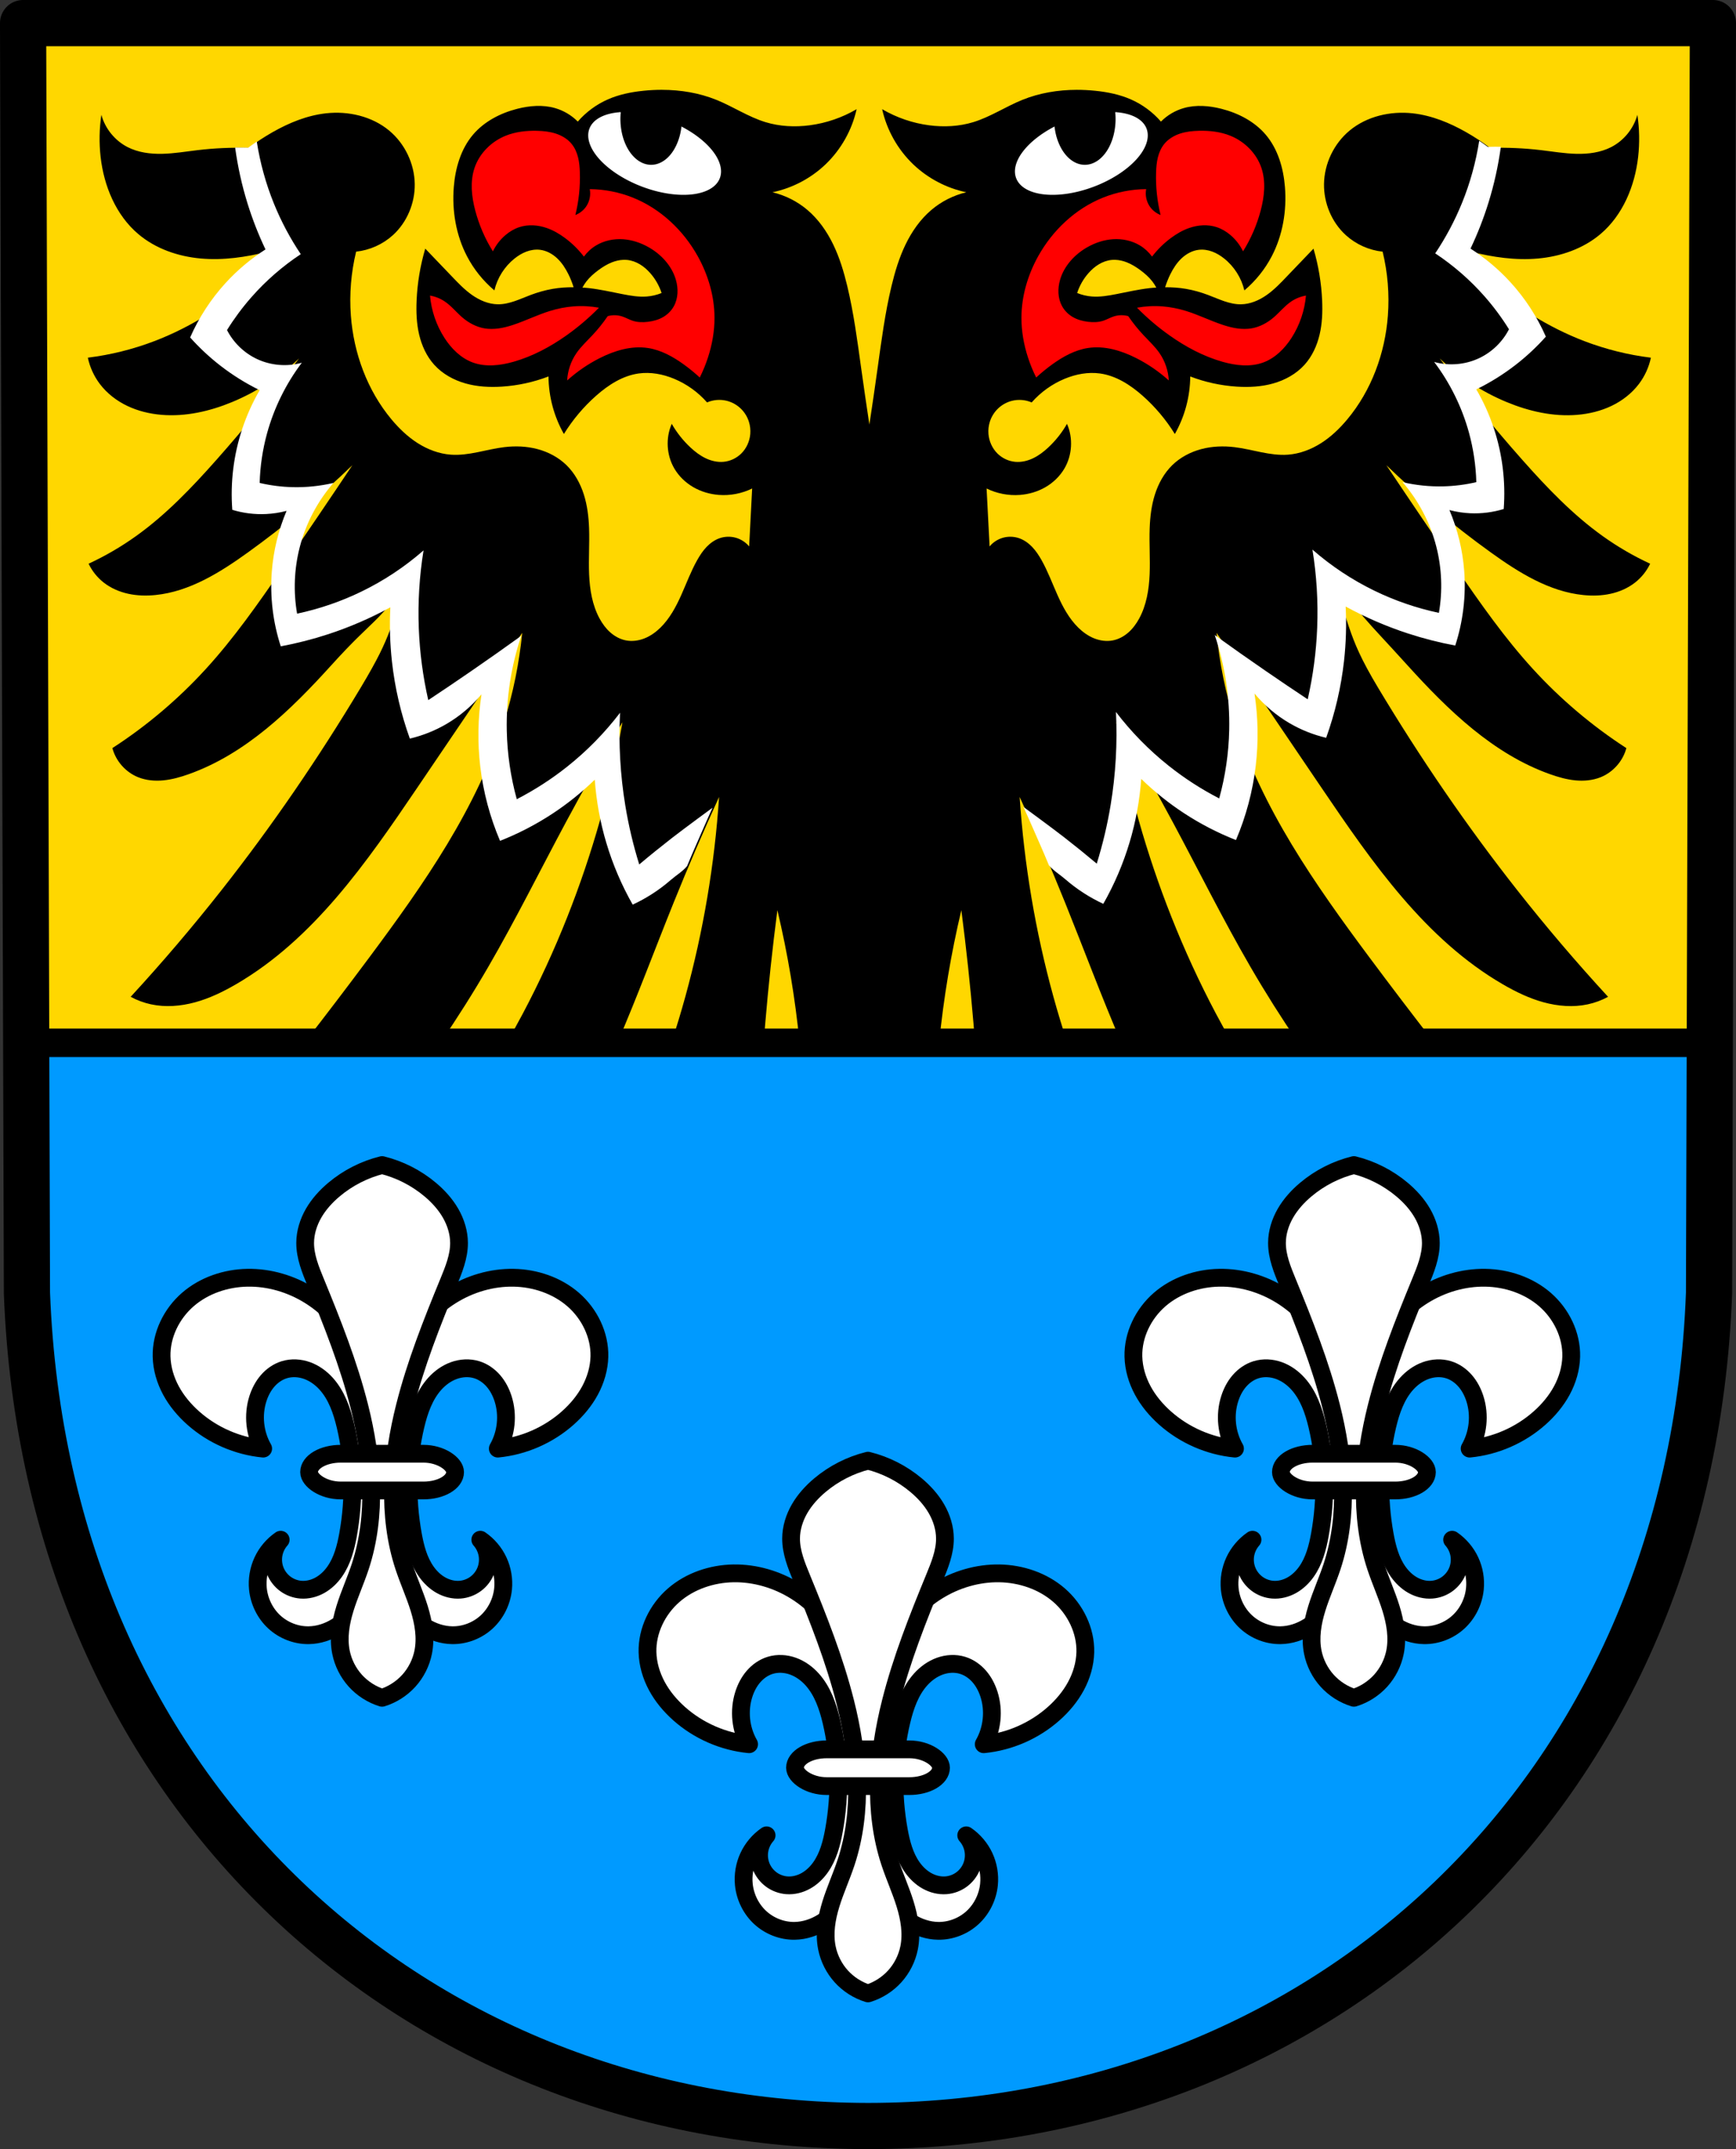 <?xml version="1.0" encoding="UTF-8" standalone="no"?>
<!-- Created with Inkscape (http://www.inkscape.org/) -->

<svg
   xmlns:dc="http://purl.org/dc/elements/1.1/"
   xmlns:cc="http://creativecommons.org/ns#"
   xmlns:rdf="http://www.w3.org/1999/02/22-rdf-syntax-ns#"
   xmlns:svg="http://www.w3.org/2000/svg"
   xmlns="http://www.w3.org/2000/svg"
   xmlns:sodipodi="http://sodipodi.sourceforge.net/DTD/sodipodi-0.dtd"
   xmlns:inkscape="http://www.inkscape.org/namespaces/inkscape"
   width="129.301mm"
   height="159.981mm"
   viewBox="0 0 129.301 159.981"
   version="1.1"
   id="svg865"
   inkscape:version="0.92.5 (2060ec1f9f, 2020-04-08)"
   sodipodi:docname="DEU Lorscheid COA.svg">
  <rect x="0" y="0" width="129.301" height="159.981" fill="#333333" stroke="none"/>
  <defs
     id="defs859">
    <inkscape:path-effect
       effect="spiro"
       id="path-effect2052"
       is_visible="true" />
    <inkscape:path-effect
       effect="spiro"
       id="path-effect2048"
       is_visible="true" />
    <inkscape:path-effect
       effect="spiro"
       id="path-effect1949"
       is_visible="true" />
    <inkscape:path-effect
       effect="spiro"
       id="path-effect3380"
       is_visible="true" />
    <inkscape:path-effect
       effect="spiro"
       id="path-effect3376"
       is_visible="true" />
    <inkscape:path-effect
       effect="spiro"
       id="path-effect3287"
       is_visible="true" />
    <inkscape:path-effect
       effect="spiro"
       id="path-effect3283"
       is_visible="true" />
    <inkscape:path-effect
       effect="spiro"
       id="path-effect3207"
       is_visible="true" />
    <inkscape:path-effect
       effect="spiro"
       id="path-effect3184"
       is_visible="true" />
    <inkscape:path-effect
       effect="spiro"
       id="path-effect3644"
       is_visible="true" />
    <inkscape:path-effect
       effect="spiro"
       id="path-effect3636"
       is_visible="true" />
    <inkscape:path-effect
       effect="spiro"
       id="path-effect3544"
       is_visible="true" />
    <inkscape:path-effect
       effect="spiro"
       id="path-effect3466"
       is_visible="true" />
    <inkscape:path-effect
       effect="spiro"
       id="path-effect3544-2"
       is_visible="true" />
    <inkscape:path-effect
       effect="spiro"
       id="path-effect3644-8"
       is_visible="true" />
    <inkscape:path-effect
       effect="spiro"
       id="path-effect3644-3"
       is_visible="true" />
    <inkscape:path-effect
       effect="spiro"
       id="path-effect3636-0"
       is_visible="true" />
    <inkscape:path-effect
       effect="spiro"
       id="path-effect1727-0-1"
       is_visible="true" />
    <inkscape:path-effect
       effect="spiro"
       id="path-effect1731-8-3"
       is_visible="true" />
    <inkscape:path-effect
       effect="spiro"
       id="path-effect1727-3"
       is_visible="true" />
    <inkscape:path-effect
       effect="spiro"
       id="path-effect1731-7"
       is_visible="true" />
    <inkscape:path-effect
       effect="spiro"
       id="path-effect841-8"
       is_visible="true" />
    <inkscape:path-effect
       effect="spiro"
       id="path-effect3184-9"
       is_visible="true" />
    <inkscape:path-effect
       effect="spiro"
       id="path-effect3207-7"
       is_visible="true" />
    <inkscape:path-effect
       effect="spiro"
       id="path-effect3287-2"
       is_visible="true" />
    <inkscape:path-effect
       effect="spiro"
       id="path-effect3287-1"
       is_visible="true" />
    <inkscape:path-effect
       effect="spiro"
       id="path-effect3380-7"
       is_visible="true" />
    <inkscape:path-effect
       effect="spiro"
       id="path-effect1949-5"
       is_visible="true" />
    <inkscape:path-effect
       effect="spiro"
       id="path-effect2052-4"
       is_visible="true" />
  </defs>
  <sodipodi:namedview
     id="base"
     pagecolor="#ffffff"
     bordercolor="#666666"
     borderopacity="1.0"
     inkscape:pageopacity="0.0"
     inkscape:pageshadow="2"
     inkscape:zoom="1.311501"
     inkscape:cx="244.34771"
     inkscape:cy="302.32537"
     inkscape:document-units="mm"
     inkscape:current-layer="layer1"
     showgrid="false"
     inkscape:window-width="1920"
     inkscape:window-height="1046"
     inkscape:window-x="-11"
     inkscape:window-y="-11"
     inkscape:window-maximized="1"
     fit-margin-top="0"
     fit-margin-left="0"
     fit-margin-right="0"
     fit-margin-bottom="0"
     inkscape:snap-global="false"
     inkscape:snap-midpoints="true"
     inkscape:snap-smooth-nodes="true"
     inkscape:object-paths="true" />
  <g
     inkscape:label="Ebene 1"
     inkscape:groupmode="layer"
     id="layer1"
     transform="translate(0.71,169.538)">
    <path
       style="fill:#009aff;fill-opacity:1;fill-rule:evenodd;stroke:none;stroke-width:3.44;stroke-linecap:round;stroke-linejoin:round;stroke-miterlimit:4;stroke-dasharray:none;stroke-opacity:1"
       inkscape:connector-curvature="0"
       d="m 126.871,-167.818 -0.288,94.538 c -1.401,37.541 -29.078,61.981 -62.643,62.002 -33.535,-0.046 -61.222,-24.497 -62.643,-62.002 l -0.288,-94.538 H 63.939 Z"
       id="path10563-0-6-2-6-1-6"
       sodipodi:nodetypes="ccccccc" />
    <path
       style="opacity:1;fill:#ffd700;fill-opacity:1;fill-rule:evenodd;stroke:#000000;stroke-width:8;stroke-linecap:round;stroke-linejoin:round;stroke-miterlimit:4;stroke-dasharray:none;stroke-opacity:1;paint-order:normal"
       d="M 6.5 6.5 L 7.373 292.928 L 481.322 292.928 L 482.195 6.5 L 244.342 6.5 L 6.5 6.5 z "
       transform="matrix(0.265,0,0,0.265,-0.71,-169.538)"
       id="rect3151" />
    <path
       style="fill:#000000;stroke:none;stroke-width:1px;stroke-linecap:butt;stroke-linejoin:miter;stroke-opacity:1"
       d="m 186.086,25.23 c -1.74,-0.004 -3.481,0.088 -5.209,0.264 -3.437,0.35 -6.868,1.038 -10.031,2.428 -3.23,1.419 -6.139,3.566 -8.449,6.232 -1.774,-1.791 -4.016,-3.115 -6.441,-3.803 -3.427,-0.971 -7.11,-0.666 -10.562,0.211 -4.739,1.204 -9.3,3.556 -12.461,7.287 -3.425,4.043 -4.964,9.398 -5.387,14.68 -0.533,6.659 0.611,13.507 3.697,19.432 1.91,3.666 4.545,6.952 7.709,9.611 0.828,-3.516 2.872,-6.733 5.703,-8.977 1.003,-0.795 2.107,-1.474 3.307,-1.92 1.199,-0.446 2.498,-0.654 3.77,-0.51 1.825,0.206 3.52,1.134 4.859,2.391 1.34,1.257 2.348,2.83 3.166,4.475 0.586,1.178 1.065,2.405 1.465,3.658 -1.977,-0.011 -3.953,0.12 -5.9,0.459 -2.09,0.364 -4.139,0.947 -6.125,1.691 -3.036,1.138 -6.051,2.683 -9.293,2.639 -2.608,-0.034 -5.115,-1.122 -7.248,-2.623 -2.133,-1.501 -3.943,-3.408 -5.742,-5.297 -2.455,-2.578 -4.919,-5.148 -7.393,-7.709 -1.397,4.735 -2.216,9.642 -2.43,14.574 -0.139,3.201 -0.019,6.436 0.711,9.555 0.732,3.119 2.104,6.129 4.254,8.504 2.312,2.554 5.449,4.283 8.764,5.223 3.315,0.94 6.806,1.123 10.244,0.902 4.475,-0.287 8.906,-1.252 13.096,-2.852 0.025,2.85 0.416,5.698 1.162,8.449 0.729,2.689 1.796,5.285 3.168,7.709 2.477,-4.01 5.548,-7.652 9.082,-10.771 3.414,-3.013 7.424,-5.601 11.934,-6.23 3.353,-0.468 6.799,0.185 9.928,1.479 3.552,1.468 6.758,3.763 9.293,6.652 1.734,-0.749 3.717,-0.909 5.549,-0.449 1.442,0.362 2.789,1.103 3.869,2.125 1.08,1.022 1.893,2.322 2.342,3.74 0.352,1.112 0.483,2.293 0.387,3.455 -0.17,2.052 -1.069,4.047 -2.535,5.492 -1.327,1.308 -3.108,2.151 -4.963,2.322 -1.732,0.16 -3.486,-0.256 -5.055,-1.006 -1.569,-0.75 -2.966,-1.822 -4.24,-3.006 -2.082,-1.934 -3.868,-4.187 -5.279,-6.654 -1.758,3.987 -1.475,8.815 0.738,12.568 1.275,2.162 3.146,3.959 5.318,5.217 2.173,1.258 4.642,1.981 7.145,2.176 3.218,0.25 6.499,-0.378 9.398,-1.797 l -0.844,16.264 c -0.971,-1.164 -2.301,-2.024 -3.76,-2.436 -1.459,-0.412 -3.042,-0.372 -4.479,0.113 -1.424,0.481 -2.682,1.382 -3.723,2.467 -1.04,1.084 -1.874,2.35 -2.613,3.658 -1.785,3.159 -3.041,6.583 -4.523,9.895 -1.483,3.311 -3.238,6.573 -5.826,9.115 -1.282,1.259 -2.768,2.331 -4.434,3.004 -1.666,0.673 -3.52,0.931 -5.283,0.586 -1.623,-0.317 -3.125,-1.136 -4.367,-2.227 -1.242,-1.091 -2.234,-2.447 -3.025,-3.898 -2.059,-3.776 -2.769,-8.146 -2.947,-12.443 -0.178,-4.297 0.142,-8.604 -0.01,-12.902 -0.114,-3.217 -0.498,-6.444 -1.473,-9.512 -0.975,-3.067 -2.563,-5.979 -4.863,-8.23 -2.248,-2.201 -5.125,-3.716 -8.166,-4.523 -3.041,-0.808 -6.242,-0.924 -9.365,-0.545 -5.026,0.609 -9.947,2.483 -14.996,2.111 -3.317,-0.244 -6.52,-1.466 -9.326,-3.252 -2.806,-1.786 -5.231,-4.122 -7.361,-6.676 -6.791,-8.143 -10.616,-18.573 -11.404,-29.146 -0.448,-6.013 0.053,-12.097 1.479,-17.955 3.824,-0.406 7.505,-2.059 10.35,-4.646 3.967,-3.61 6.203,-8.998 6.125,-14.361 -0.084,-5.718 -2.783,-11.344 -7.182,-14.998 -4.846,-4.026 -11.48,-5.549 -17.742,-4.857 -5.304,0.586 -10.355,2.646 -14.996,5.281 -2.345,1.331 -4.605,2.814 -6.76,4.436 -4.794,-0.144 -9.6,0.068 -14.363,0.633 -3.307,0.393 -6.602,0.957 -9.932,1.031 -3.33,0.074 -6.742,-0.367 -9.711,-1.877 -3.583,-1.822 -6.336,-5.204 -7.393,-9.082 -0.583,3.911 -0.654,7.899 -0.211,11.828 0.924,8.185 4.303,16.353 10.59,21.674 4.862,4.115 11.172,6.285 17.516,6.859 6.343,0.574 12.741,-0.367 18.918,-1.92 2.025,-0.509 4.034,-1.083 6.021,-1.723 -3.057,3.367 -6.314,6.554 -9.746,9.539 -8.375,7.284 -17.858,13.381 -28.23,17.332 -6.004,2.287 -12.282,3.847 -18.658,4.635 0.566,2.672 1.729,5.216 3.379,7.393 2.008,2.649 4.72,4.732 7.721,6.162 3.001,1.43 6.287,2.219 9.6,2.496 6.766,0.565 13.582,-0.989 19.854,-3.59 6.948,-2.882 13.357,-7.057 18.799,-12.25 -7.341,9.824 -15.096,19.339 -23.234,28.514 -6.893,7.77 -14.121,15.346 -22.57,21.387 -4.19,2.996 -8.661,5.599 -13.336,7.762 0.978,2.053 2.436,3.875 4.225,5.279 2.013,1.581 4.421,2.622 6.922,3.168 2.5,0.546 5.092,0.609 7.639,0.352 9.603,-0.971 18.156,-6.331 25.992,-11.967 10.357,-7.449 20.177,-15.645 29.359,-24.502 -6.536,9.777 -13.14,19.509 -19.811,29.195 -6.673,9.689 -13.438,19.363 -21.377,28.045 -7.76,8.487 -16.61,15.976 -26.264,22.227 0.968,3.656 3.741,6.786 7.254,8.188 2.244,0.896 4.722,1.104 7.127,0.867 2.404,-0.237 4.748,-0.904 7.025,-1.711 16.03,-5.681 28.715,-18.02 40.131,-30.627 12.651,-13.971 12.438,-10.723 23.273,-26.145 -8.181,17.255 -5.207,16.108 -15.035,32.48 -11.838,19.721 -24.845,38.749 -39.076,56.818 -8.129,10.321 -16.656,20.328 -25.557,29.992 1.787,0.971 3.714,1.686 5.703,2.113 4.092,0.879 8.387,0.529 12.424,-0.576 4.037,-1.105 7.839,-2.947 11.459,-5.049 21.818,-12.667 36.722,-34.234 50.887,-55.111 9.861,-14.533 19.717,-29.067 29.57,-43.605 -0.826,8.453 -2.527,16.82 -5.068,24.924 -7.635,24.342 -22.572,45.649 -37.809,66.111 -6.032,8.1 -12.15,16.136 -18.346,24.111 H 123.779 c 4.749,-6.968 9.26,-14.097 13.492,-21.391 7.699,-13.27 14.518,-27.029 21.77,-40.549 5.089,-9.488 10.394,-18.86 15.908,-28.107 -3.3,18.683 -8.499,37.028 -15.488,54.666 -3.672,9.266 -7.837,18.338 -12.5,27.146 -1.468,2.773 -2.992,5.516 -4.559,8.234 h 31.123 c 5.605,-12.989 10.521,-26.266 15.816,-39.387 4.03,-9.984 8.287,-19.877 12.766,-29.668 -1.254,18.931 -4.43,37.733 -9.465,56.025 -1.204,4.375 -2.523,8.719 -3.941,13.029 h 25.953 c 0.133,-1.714 0.258,-3.429 0.402,-5.143 0.903,-10.729 2.049,-21.438 3.438,-32.115 2.916,12.26 4.999,24.718 6.244,37.258 h 39.219 c 1.246,-12.54 3.328,-24.998 6.244,-37.258 1.388,10.677 2.535,21.386 3.438,32.115 0.144,1.713 0.269,3.428 0.402,5.143 h 25.953 c -1.419,-4.311 -2.737,-8.654 -3.941,-13.029 -5.034,-18.292 -8.211,-37.095 -9.465,-56.025 4.478,9.791 8.736,19.684 12.766,29.668 5.296,13.12 10.211,26.398 15.816,39.387 h 31.123 c -1.566,-2.719 -3.091,-5.461 -4.559,-8.234 -4.663,-8.809 -8.828,-17.881 -12.5,-27.146 -6.99,-17.638 -12.188,-35.983 -15.488,-54.666 5.514,9.248 10.819,18.619 15.908,28.107 7.252,13.52 14.07,27.279 21.77,40.549 4.232,7.294 8.743,14.423 13.492,21.391 h 38.236 c -6.196,-7.976 -12.314,-16.011 -18.346,-24.111 -15.236,-20.462 -30.173,-41.769 -37.809,-66.111 -2.542,-8.104 -4.243,-16.471 -5.068,-24.924 9.853,14.538 19.71,29.073 29.57,43.605 14.165,20.877 29.068,42.444 50.887,55.111 3.62,2.102 7.422,3.943 11.459,5.049 4.037,1.105 8.331,1.455 12.424,0.576 1.989,-0.427 3.916,-1.142 5.703,-2.113 -8.901,-9.664 -17.428,-19.671 -25.557,-29.992 -14.232,-18.07 -27.238,-37.098 -39.076,-56.818 -9.828,-16.372 -6.854,-17.226 -15.035,-34.48 10.835,15.421 10.623,14.174 23.273,28.145 11.415,12.607 24.101,24.946 40.131,30.627 2.277,0.807 4.621,1.474 7.025,1.711 2.404,0.237 4.883,0.026 7.127,-0.867 3.513,-1.402 6.286,-4.531 7.254,-8.188 -9.653,-6.25 -18.503,-13.74 -26.264,-22.227 -7.939,-8.682 -14.704,-18.356 -21.377,-28.045 -6.671,-9.686 -13.274,-19.418 -19.811,-29.195 9.182,8.857 19.003,17.053 29.359,24.502 7.836,5.636 16.389,10.996 25.992,11.967 2.546,0.258 5.138,0.195 7.639,-0.352 2.501,-0.546 4.909,-1.587 6.922,-3.168 1.788,-1.405 3.247,-3.226 4.225,-5.279 -4.675,-2.163 -9.146,-4.766 -13.336,-7.762 -8.449,-6.041 -15.677,-13.617 -22.57,-21.387 -8.139,-9.174 -15.893,-18.69 -23.234,-28.514 5.442,5.193 11.851,9.368 18.799,12.25 6.272,2.601 13.087,4.155 19.854,3.59 3.313,-0.277 6.599,-1.066 9.6,-2.496 3.001,-1.43 5.712,-3.513 7.721,-6.162 1.65,-2.177 2.812,-4.721 3.379,-7.393 -6.376,-0.788 -12.655,-2.348 -18.658,-4.635 -10.373,-3.951 -19.855,-10.048 -28.23,-17.332 -3.432,-2.985 -6.689,-6.172 -9.746,-9.539 1.987,0.64 3.997,1.214 6.021,1.723 6.177,1.553 12.575,2.494 18.918,1.92 6.343,-0.574 12.654,-2.745 17.516,-6.859 6.287,-5.321 9.666,-13.489 10.59,-21.674 0.443,-3.93 0.373,-7.917 -0.211,-11.828 -1.057,3.878 -3.81,7.26 -7.393,9.082 -2.969,1.51 -6.381,1.951 -9.711,1.877 -3.33,-0.074 -6.624,-0.639 -9.932,-1.031 -4.763,-0.565 -9.569,-0.776 -14.363,-0.633 -2.155,-1.621 -4.415,-3.104 -6.76,-4.436 -4.641,-2.635 -9.692,-4.695 -14.996,-5.281 -6.262,-0.692 -12.896,0.832 -17.742,4.857 -4.399,3.654 -7.098,9.28 -7.182,14.998 -0.078,5.363 2.158,10.752 6.125,14.361 2.844,2.588 6.526,4.24 10.35,4.646 1.426,5.858 1.927,11.942 1.479,17.955 -0.788,10.574 -4.613,21.004 -11.404,29.146 -2.13,2.554 -4.556,4.89 -7.361,6.676 -2.806,1.786 -6.009,3.008 -9.326,3.252 -5.049,0.372 -9.97,-1.502 -14.996,-2.111 -3.123,-0.379 -6.324,-0.263 -9.365,0.545 -3.041,0.808 -5.918,2.322 -8.166,4.523 -2.3,2.252 -3.888,5.163 -4.863,8.23 -0.975,3.067 -1.359,6.295 -1.473,9.512 -0.154,4.298 0.166,8.605 -0.012,12.902 -0.178,4.297 -0.888,8.667 -2.947,12.443 -0.792,1.451 -1.783,2.808 -3.025,3.898 -1.242,1.091 -2.745,1.909 -4.367,2.227 -1.763,0.345 -3.617,0.086 -5.283,-0.586 -1.666,-0.673 -3.152,-1.745 -4.434,-3.004 -2.588,-2.542 -4.343,-5.804 -5.826,-9.115 -1.483,-3.311 -2.739,-6.736 -4.523,-9.895 -0.739,-1.308 -1.573,-2.574 -2.613,-3.658 -1.04,-1.085 -2.299,-1.986 -3.723,-2.467 -1.436,-0.485 -3.019,-0.525 -4.479,-0.113 -1.459,0.412 -2.789,1.271 -3.76,2.436 l -0.844,-16.264 c 2.899,1.419 6.18,2.047 9.398,1.797 2.503,-0.195 4.972,-0.918 7.145,-2.176 2.173,-1.258 4.043,-3.054 5.318,-5.217 2.214,-3.754 2.497,-8.581 0.738,-12.568 -1.411,2.467 -3.197,4.72 -5.279,6.654 -1.274,1.184 -2.671,2.256 -4.24,3.006 -1.569,0.75 -3.323,1.166 -5.055,1.006 -1.855,-0.171 -3.636,-1.014 -4.963,-2.322 -1.466,-1.446 -2.365,-3.44 -2.535,-5.492 -0.097,-1.162 0.034,-2.343 0.387,-3.455 0.449,-1.418 1.261,-2.718 2.342,-3.74 1.08,-1.022 2.427,-1.763 3.869,-2.125 1.832,-0.46 3.815,-0.299 5.549,0.449 2.535,-2.889 5.741,-5.184 9.293,-6.652 3.129,-1.293 6.575,-1.947 9.928,-1.479 4.509,0.63 8.52,3.218 11.934,6.23 3.534,3.119 6.605,6.761 9.082,10.771 1.372,-2.424 2.439,-5.02 3.168,-7.709 0.746,-2.751 1.136,-5.599 1.162,-8.449 4.189,1.6 8.621,2.565 13.096,2.852 3.438,0.22 6.93,0.038 10.244,-0.902 3.315,-0.94 6.451,-2.669 8.764,-5.223 2.15,-2.375 3.522,-5.385 4.254,-8.504 0.734,-3.119 0.85,-6.354 0.711,-9.555 -0.214,-4.933 -1.032,-9.839 -2.43,-14.574 -2.473,2.561 -4.937,5.131 -7.393,7.709 -1.799,1.889 -3.609,3.795 -5.742,5.297 -2.133,1.501 -4.64,2.589 -7.248,2.623 -3.242,0.044 -6.257,-1.5 -9.293,-2.639 -1.986,-0.745 -4.035,-1.328 -6.125,-1.691 -1.947,-0.339 -3.923,-0.47 -5.9,-0.459 0.4,-1.253 0.879,-2.48 1.465,-3.658 0.818,-1.645 1.826,-3.218 3.166,-4.475 1.34,-1.257 3.034,-2.184 4.859,-2.391 1.271,-0.144 2.57,0.064 3.77,0.51 1.199,0.446 2.304,1.125 3.307,1.92 2.831,2.243 4.875,5.461 5.703,8.977 3.164,-2.659 5.799,-5.946 7.709,-9.611 3.086,-5.925 4.23,-12.772 3.697,-19.432 -0.423,-5.281 -1.962,-10.637 -5.387,-14.68 -3.161,-3.731 -7.721,-6.083 -12.461,-7.287 -3.452,-0.877 -7.135,-1.182 -10.562,-0.211 -2.426,0.687 -4.667,2.012 -6.441,3.803 -2.31,-2.667 -5.219,-4.813 -8.449,-6.232 -3.163,-1.39 -6.594,-2.077 -10.031,-2.428 -1.727,-0.176 -3.467,-0.267 -5.207,-0.264 h -0.002 c -5.22,0.011 -10.434,0.87 -15.264,2.82 -4.687,1.893 -8.961,4.782 -13.795,6.258 -3.99,1.218 -8.252,1.427 -12.389,0.887 -4.65,-0.607 -9.176,-2.158 -13.223,-4.527 1.308,5.886 4.401,11.365 8.766,15.525 4.11,3.918 9.331,6.658 14.891,7.814 -3.603,0.853 -6.999,2.568 -9.822,4.963 -3.115,2.642 -5.502,6.07 -7.277,9.748 -1.776,3.679 -2.961,7.615 -3.916,11.586 -1.822,7.571 -2.833,15.309 -3.908,23.021 -0.742,5.32 -1.515,10.636 -2.322,15.947 -0.807,-5.311 -1.58,-10.627 -2.322,-15.947 -1.076,-7.713 -2.087,-15.45 -3.908,-23.021 -0.955,-3.971 -2.14,-7.907 -3.916,-11.586 -1.776,-3.679 -4.162,-7.106 -7.277,-9.748 -2.823,-2.395 -6.22,-4.11 -9.822,-4.963 5.559,-1.157 10.78,-3.896 14.891,-7.814 4.365,-4.161 7.458,-9.639 8.766,-15.525 -4.047,2.37 -8.572,3.92 -13.223,4.527 -4.136,0.54 -8.399,0.331 -12.389,-0.887 -4.834,-1.476 -9.108,-4.365 -13.795,-6.258 -4.83,-1.951 -10.045,-2.81 -15.266,-2.82 z m 127.463,47.758 v 0.002 c 1.086,0.047 2.163,0.307 3.176,0.707 1.351,0.533 2.594,1.31 3.764,2.172 1.247,0.919 2.426,1.947 3.379,3.168 0.426,0.546 0.799,1.133 1.125,1.744 -0.622,0.043 -1.244,0.083 -1.863,0.154 -3.163,0.364 -6.274,1.074 -9.398,1.689 -2.268,0.446 -4.577,0.846 -6.881,0.662 -1.407,-0.113 -2.797,-0.445 -4.104,-0.979 0.663,-2.037 1.743,-3.935 3.154,-5.547 0.85,-0.971 1.823,-1.842 2.93,-2.506 1.106,-0.664 2.348,-1.118 3.633,-1.24 0.361,-0.034 0.724,-0.041 1.086,-0.027 z m -138.404,0.002 c 0.362,-0.015 0.724,-0.009 1.086,0.025 1.284,0.122 2.527,0.576 3.633,1.24 1.106,0.664 2.08,1.535 2.93,2.506 1.411,1.611 2.492,3.51 3.154,5.547 -1.307,0.534 -2.696,0.866 -4.104,0.979 -2.304,0.184 -4.613,-0.216 -6.881,-0.662 -3.124,-0.615 -6.235,-1.326 -9.398,-1.689 -0.619,-0.071 -1.241,-0.111 -1.863,-0.154 0.326,-0.611 0.699,-1.198 1.125,-1.744 0.953,-1.221 2.132,-2.249 3.379,-3.168 1.169,-0.862 2.413,-1.638 3.764,-2.172 1.013,-0.4 2.09,-0.66 3.176,-0.707 z"
       transform="matrix(0.265,0,0,0.265,-0.71,-169.538)"
       id="path3281-2"
       inkscape:connector-curvature="0"
       sodipodi:nodetypes="cccccccccccccccccccccccccccccccssccccccccccccccccccccccccccccccccccccccccccccccccsccssccccccscccccsccccccsccscccccsccccccccccccsccccccccccccccccccccccccsscscccccscccccccccscccccccccccccsccscccssccccscccccccccccccccccccccccccccccccccccsccscccccccccccccccccccccccccccccccccccccccccscccccccscccscccccccccccccccccccccccccccc" />
    <path
       style="fill:none;fill-rule:evenodd;stroke:#000000;stroke-width:3.44;stroke-linecap:round;stroke-linejoin:round;stroke-miterlimit:4;stroke-dasharray:none;stroke-opacity:1"
       inkscape:connector-curvature="0"
       d="m 126.871,-167.818 -0.288,94.538 c -1.401,37.541 -29.078,61.981 -62.643,62.002 -33.535,-0.046 -61.222,-24.497 -62.643,-62.002 l -0.288,-94.538 H 63.939 Z"
       id="path10563-0-6-2-6-1"
       sodipodi:nodetypes="ccccccc" />
    <g
       id="g3233"
       transform="translate(139.863)">
      <path
         id="path3182"
         transform="matrix(0.265,0,0,0.265,-0.71,-169.538)"
         d="m -321.674,441.967 c -6.069,0.106 -12.173,2.154 -16.756,6.135 -4.583,3.98 -7.514,9.947 -7.365,16.016 0.081,3.32 1.055,6.593 2.633,9.516 1.577,2.923 3.748,5.504 6.229,7.713 5.44,4.844 12.44,7.908 19.689,8.615 -2.405,-4.2 -2.955,-9.421 -1.477,-14.029 0.581,-1.811 1.467,-3.538 2.711,-4.977 1.244,-1.438 2.856,-2.579 4.672,-3.145 2.092,-0.651 4.393,-0.514 6.453,0.23 2.06,0.745 3.885,2.075 5.354,3.701 2.936,3.252 4.412,7.555 5.422,11.818 2.361,9.972 2.551,20.434 0.738,30.52 -0.662,3.686 -1.633,7.421 -3.801,10.475 -1.084,1.527 -2.464,2.861 -4.098,3.777 -1.633,0.916 -3.526,1.402 -5.393,1.254 -1.556,-0.124 -3.074,-0.69 -4.332,-1.613 -1.258,-0.924 -2.254,-2.203 -2.838,-3.65 -0.584,-1.448 -0.755,-3.059 -0.49,-4.598 0.265,-1.538 0.965,-2.999 2,-4.168 -2.188,1.507 -3.961,3.608 -5.08,6.018 -1.119,2.41 -1.579,5.122 -1.318,7.766 0.347,3.523 2,6.911 4.602,9.312 2.601,2.402 6.132,3.783 9.672,3.73 2.8,-0.042 5.558,-0.957 7.926,-2.453 2.368,-1.496 4.353,-3.558 5.912,-5.885 3.118,-4.653 4.508,-10.245 5.359,-15.781 0.475,-3.089 0.787,-6.198 0.984,-9.314 0.198,3.117 0.507,6.226 0.982,9.314 0.851,5.536 2.241,11.128 5.359,15.781 1.559,2.327 3.545,4.389 5.912,5.885 2.368,1.496 5.125,2.412 7.926,2.453 3.54,0.052 7.071,-1.329 9.672,-3.73 2.601,-2.402 4.254,-5.789 4.602,-9.312 0.261,-2.644 -0.2,-5.356 -1.318,-7.766 -1.119,-2.41 -2.892,-4.511 -5.08,-6.018 1.035,1.169 1.735,2.63 2,4.168 0.265,1.538 0.094,3.15 -0.49,4.598 -0.584,1.448 -1.58,2.727 -2.838,3.65 -1.258,0.924 -2.776,1.49 -4.332,1.613 -1.867,0.148 -3.759,-0.338 -5.393,-1.254 -1.633,-0.916 -3.014,-2.25 -4.098,-3.777 -2.168,-3.054 -3.138,-6.788 -3.801,-10.475 -1.812,-10.086 -1.623,-20.548 0.738,-30.52 1.01,-4.264 2.486,-8.566 5.422,-11.818 1.468,-1.626 3.293,-2.956 5.354,-3.701 2.06,-0.745 4.361,-0.882 6.453,-0.23 1.816,0.565 3.428,1.706 4.672,3.145 1.244,1.438 2.13,3.166 2.711,4.977 1.478,4.609 0.929,9.829 -1.477,14.029 7.249,-0.708 14.25,-3.771 19.689,-8.615 2.481,-2.209 4.651,-4.79 6.229,-7.713 1.577,-2.923 2.552,-6.195 2.633,-9.516 0.148,-6.068 -2.782,-12.035 -7.365,-16.016 -4.583,-3.98 -10.687,-6.029 -16.756,-6.135 -6.143,-0.107 -12.273,1.714 -17.486,4.965 -5.213,3.251 -9.509,7.903 -12.539,13.248 -4.838,8.535 -6.389,18.522 -7.137,28.305 -0.094,1.225 -0.175,2.452 -0.244,3.68 -0.07,-1.228 -0.152,-2.454 -0.246,-3.68 -0.748,-9.782 -2.298,-19.77 -7.137,-28.305 -3.03,-5.345 -7.326,-9.997 -12.539,-13.248 -5.213,-3.251 -11.344,-5.072 -17.486,-4.965 z"
         style="fill:#ffffff;stroke:#000000;stroke-width:5;stroke-linecap:round;stroke-linejoin:round;stroke-miterlimit:4;stroke-dasharray:none;stroke-opacity:1"
         inkscape:connector-curvature="0" />
      <path
         inkscape:connector-curvature="0"
         id="path3205"
         d="m -75.922,-60.805 c -1.312,0.325 -2.546,0.954 -3.581,1.823 -0.595,0.5 -1.127,1.083 -1.516,1.755 -0.389,0.673 -0.631,1.44 -0.633,2.217 -0.003,1.018 0.394,1.989 0.781,2.93 1.244,3.025 2.455,6.076 3.256,9.247 0.986,3.904 1.327,8.093 0.065,11.917 -0.346,1.05 -0.809,2.059 -1.136,3.115 -0.327,1.056 -0.516,2.184 -0.297,3.267 0.158,0.782 0.531,1.521 1.066,2.113 0.535,0.592 1.232,1.037 1.994,1.273 0.762,-0.236 1.459,-0.681 1.995,-1.273 0.535,-0.592 0.908,-1.331 1.066,-2.113 0.219,-1.083 0.03,-2.211 -0.297,-3.267 -0.327,-1.056 -0.789,-2.065 -1.135,-3.115 -1.261,-3.824 -0.921,-8.013 0.065,-11.917 0.801,-3.171 2.011,-6.222 3.256,-9.247 0.387,-0.941 0.785,-1.912 0.781,-2.93 -0.003,-0.777 -0.244,-1.544 -0.633,-2.217 -0.389,-0.673 -0.921,-1.256 -1.516,-1.755 -1.035,-0.869 -2.27,-1.498 -3.582,-1.823 z"
         style="fill:#ffffff;stroke:#000000;stroke-width:1.323;stroke-linecap:round;stroke-linejoin:round;stroke-miterlimit:4;stroke-dasharray:none;stroke-opacity:1" />
      <rect
         ry="2.356"
         rx="2.356"
         y="-39.316"
         x="-81.359"
         height="2.735"
         width="10.875"
         id="rect3228"
         style="opacity:1;fill:#ffffff;fill-opacity:1;fill-rule:evenodd;stroke:#000000;stroke-width:1.323;stroke-linecap:round;stroke-linejoin:round;stroke-miterlimit:4;stroke-dasharray:none;stroke-opacity:1;paint-order:normal" />
    </g>
    <g
       id="g3279"
       transform="translate(139.466)">
      <g
         transform="translate(-35.795,-22.006)"
         id="g3233-3">
        <path
           inkscape:connector-curvature="0"
           style="fill:#ffffff;stroke:#000000;stroke-width:5;stroke-linecap:round;stroke-linejoin:round;stroke-miterlimit:4;stroke-dasharray:none;stroke-opacity:1"
           d="m -321.674,441.967 c -6.069,0.106 -12.173,2.154 -16.756,6.135 -4.583,3.98 -7.514,9.947 -7.365,16.016 0.081,3.32 1.055,6.593 2.633,9.516 1.577,2.923 3.748,5.504 6.229,7.713 5.44,4.844 12.44,7.908 19.689,8.615 -2.405,-4.2 -2.955,-9.421 -1.477,-14.029 0.581,-1.811 1.467,-3.538 2.711,-4.977 1.244,-1.438 2.856,-2.579 4.672,-3.145 2.092,-0.651 4.393,-0.514 6.453,0.23 2.06,0.745 3.885,2.075 5.354,3.701 2.936,3.252 4.412,7.555 5.422,11.818 2.361,9.972 2.551,20.434 0.738,30.52 -0.662,3.686 -1.633,7.421 -3.801,10.475 -1.084,1.527 -2.464,2.861 -4.098,3.777 -1.633,0.916 -3.526,1.402 -5.393,1.254 -1.556,-0.124 -3.074,-0.69 -4.332,-1.613 -1.258,-0.924 -2.254,-2.203 -2.838,-3.65 -0.584,-1.448 -0.755,-3.059 -0.49,-4.598 0.265,-1.538 0.965,-2.999 2,-4.168 -2.188,1.507 -3.961,3.608 -5.08,6.018 -1.119,2.41 -1.579,5.122 -1.318,7.766 0.347,3.523 2,6.911 4.602,9.312 2.601,2.402 6.132,3.783 9.672,3.73 2.8,-0.042 5.558,-0.957 7.926,-2.453 2.368,-1.496 4.353,-3.558 5.912,-5.885 3.118,-4.653 4.508,-10.245 5.359,-15.781 0.475,-3.089 0.787,-6.198 0.984,-9.314 0.198,3.117 0.507,6.226 0.982,9.314 0.851,5.536 2.241,11.128 5.359,15.781 1.559,2.327 3.545,4.389 5.912,5.885 2.368,1.496 5.125,2.412 7.926,2.453 3.54,0.052 7.071,-1.329 9.672,-3.73 2.601,-2.402 4.254,-5.789 4.602,-9.312 0.261,-2.644 -0.2,-5.356 -1.318,-7.766 -1.119,-2.41 -2.892,-4.511 -5.08,-6.018 1.035,1.169 1.735,2.63 2,4.168 0.265,1.538 0.094,3.15 -0.49,4.598 -0.584,1.448 -1.58,2.727 -2.838,3.65 -1.258,0.924 -2.776,1.49 -4.332,1.613 -1.867,0.148 -3.759,-0.338 -5.393,-1.254 -1.633,-0.916 -3.014,-2.25 -4.098,-3.777 -2.168,-3.054 -3.138,-6.788 -3.801,-10.475 -1.812,-10.086 -1.623,-20.548 0.738,-30.52 1.01,-4.264 2.486,-8.566 5.422,-11.818 1.468,-1.626 3.293,-2.956 5.354,-3.701 2.06,-0.745 4.361,-0.882 6.453,-0.23 1.816,0.565 3.428,1.706 4.672,3.145 1.244,1.438 2.13,3.166 2.711,4.977 1.478,4.609 0.929,9.829 -1.477,14.029 7.249,-0.708 14.25,-3.771 19.689,-8.615 2.481,-2.209 4.651,-4.79 6.229,-7.713 1.577,-2.923 2.552,-6.195 2.633,-9.516 0.148,-6.068 -2.782,-12.035 -7.365,-16.016 -4.583,-3.98 -10.687,-6.029 -16.756,-6.135 -6.143,-0.107 -12.273,1.714 -17.486,4.965 -5.213,3.251 -9.509,7.903 -12.539,13.248 -4.838,8.535 -6.389,18.522 -7.137,28.305 -0.094,1.225 -0.175,2.452 -0.244,3.68 -0.07,-1.228 -0.152,-2.454 -0.246,-3.68 -0.748,-9.782 -2.298,-19.77 -7.137,-28.305 -3.03,-5.345 -7.326,-9.997 -12.539,-13.248 -5.213,-3.251 -11.344,-5.072 -17.486,-4.965 z"
           transform="matrix(0.265,0,0,0.265,-0.71,-169.538)"
           id="path3182-8" />
        <path
           style="fill:#ffffff;stroke:#000000;stroke-width:1.323;stroke-linecap:round;stroke-linejoin:round;stroke-miterlimit:4;stroke-dasharray:none;stroke-opacity:1"
           d="m -75.922,-60.805 c -1.312,0.325 -2.546,0.954 -3.581,1.823 -0.595,0.5 -1.127,1.083 -1.516,1.755 -0.389,0.673 -0.631,1.44 -0.633,2.217 -0.003,1.018 0.394,1.989 0.781,2.93 1.244,3.025 2.455,6.076 3.256,9.247 0.986,3.904 1.327,8.093 0.065,11.917 -0.346,1.05 -0.809,2.059 -1.136,3.115 -0.327,1.056 -0.516,2.184 -0.297,3.267 0.158,0.782 0.531,1.521 1.066,2.113 0.535,0.592 1.232,1.037 1.994,1.273 0.762,-0.236 1.459,-0.681 1.995,-1.273 0.535,-0.592 0.908,-1.331 1.066,-2.113 0.219,-1.083 0.03,-2.211 -0.297,-3.267 -0.327,-1.056 -0.789,-2.065 -1.135,-3.115 -1.261,-3.824 -0.921,-8.013 0.065,-11.917 0.801,-3.171 2.011,-6.222 3.256,-9.247 0.387,-0.941 0.785,-1.912 0.781,-2.93 -0.003,-0.777 -0.244,-1.544 -0.633,-2.217 -0.389,-0.673 -0.921,-1.256 -1.516,-1.755 -1.035,-0.869 -2.27,-1.498 -3.582,-1.823 z"
           id="path3205-1"
           inkscape:connector-curvature="0" />
        <rect
           style="opacity:1;fill:#ffffff;fill-opacity:1;fill-rule:evenodd;stroke:#000000;stroke-width:1.323;stroke-linecap:round;stroke-linejoin:round;stroke-miterlimit:4;stroke-dasharray:none;stroke-opacity:1;paint-order:normal"
           id="rect3228-1"
           width="10.875"
           height="2.735"
           x="-81.359"
           y="-39.316"
           rx="2.356"
           ry="2.356" />
      </g>
      <g
         transform="translate(36.588,-22.006)"
         id="g3233-1">
        <path
           inkscape:connector-curvature="0"
           style="fill:#ffffff;stroke:#000000;stroke-width:5;stroke-linecap:round;stroke-linejoin:round;stroke-miterlimit:4;stroke-dasharray:none;stroke-opacity:1"
           d="m -321.674,441.967 c -6.069,0.106 -12.173,2.154 -16.756,6.135 -4.583,3.98 -7.514,9.947 -7.365,16.016 0.081,3.32 1.055,6.593 2.633,9.516 1.577,2.923 3.748,5.504 6.229,7.713 5.44,4.844 12.44,7.908 19.689,8.615 -2.405,-4.2 -2.955,-9.421 -1.477,-14.029 0.581,-1.811 1.467,-3.538 2.711,-4.977 1.244,-1.438 2.856,-2.579 4.672,-3.145 2.092,-0.651 4.393,-0.514 6.453,0.23 2.06,0.745 3.885,2.075 5.354,3.701 2.936,3.252 4.412,7.555 5.422,11.818 2.361,9.972 2.551,20.434 0.738,30.52 -0.662,3.686 -1.633,7.421 -3.801,10.475 -1.084,1.527 -2.464,2.861 -4.098,3.777 -1.633,0.916 -3.526,1.402 -5.393,1.254 -1.556,-0.124 -3.074,-0.69 -4.332,-1.613 -1.258,-0.924 -2.254,-2.203 -2.838,-3.65 -0.584,-1.448 -0.755,-3.059 -0.49,-4.598 0.265,-1.538 0.965,-2.999 2,-4.168 -2.188,1.507 -3.961,3.608 -5.08,6.018 -1.119,2.41 -1.579,5.122 -1.318,7.766 0.347,3.523 2,6.911 4.602,9.312 2.601,2.402 6.132,3.783 9.672,3.73 2.8,-0.042 5.558,-0.957 7.926,-2.453 2.368,-1.496 4.353,-3.558 5.912,-5.885 3.118,-4.653 4.508,-10.245 5.359,-15.781 0.475,-3.089 0.787,-6.198 0.984,-9.314 0.198,3.117 0.507,6.226 0.982,9.314 0.851,5.536 2.241,11.128 5.359,15.781 1.559,2.327 3.545,4.389 5.912,5.885 2.368,1.496 5.125,2.412 7.926,2.453 3.54,0.052 7.071,-1.329 9.672,-3.73 2.601,-2.402 4.254,-5.789 4.602,-9.312 0.261,-2.644 -0.2,-5.356 -1.318,-7.766 -1.119,-2.41 -2.892,-4.511 -5.08,-6.018 1.035,1.169 1.735,2.63 2,4.168 0.265,1.538 0.094,3.15 -0.49,4.598 -0.584,1.448 -1.58,2.727 -2.838,3.65 -1.258,0.924 -2.776,1.49 -4.332,1.613 -1.867,0.148 -3.759,-0.338 -5.393,-1.254 -1.633,-0.916 -3.014,-2.25 -4.098,-3.777 -2.168,-3.054 -3.138,-6.788 -3.801,-10.475 -1.812,-10.086 -1.623,-20.548 0.738,-30.52 1.01,-4.264 2.486,-8.566 5.422,-11.818 1.468,-1.626 3.293,-2.956 5.354,-3.701 2.06,-0.745 4.361,-0.882 6.453,-0.23 1.816,0.565 3.428,1.706 4.672,3.145 1.244,1.438 2.13,3.166 2.711,4.977 1.478,4.609 0.929,9.829 -1.477,14.029 7.249,-0.708 14.25,-3.771 19.689,-8.615 2.481,-2.209 4.651,-4.79 6.229,-7.713 1.577,-2.923 2.552,-6.195 2.633,-9.516 0.148,-6.068 -2.782,-12.035 -7.365,-16.016 -4.583,-3.98 -10.687,-6.029 -16.756,-6.135 -6.143,-0.107 -12.273,1.714 -17.486,4.965 -5.213,3.251 -9.509,7.903 -12.539,13.248 -4.838,8.535 -6.389,18.522 -7.137,28.305 -0.094,1.225 -0.175,2.452 -0.244,3.68 -0.07,-1.228 -0.152,-2.454 -0.246,-3.68 -0.748,-9.782 -2.298,-19.77 -7.137,-28.305 -3.03,-5.345 -7.326,-9.997 -12.539,-13.248 -5.213,-3.251 -11.344,-5.072 -17.486,-4.965 z"
           transform="matrix(0.265,0,0,0.265,-0.71,-169.538)"
           id="path3182-2" />
        <path
           style="fill:#ffffff;stroke:#000000;stroke-width:1.323;stroke-linecap:round;stroke-linejoin:round;stroke-miterlimit:4;stroke-dasharray:none;stroke-opacity:1"
           d="m -75.922,-60.805 c -1.312,0.325 -2.546,0.954 -3.581,1.823 -0.595,0.5 -1.127,1.083 -1.516,1.755 -0.389,0.673 -0.631,1.44 -0.633,2.217 -0.003,1.018 0.394,1.989 0.781,2.93 1.244,3.025 2.455,6.076 3.256,9.247 0.986,3.904 1.327,8.093 0.065,11.917 -0.346,1.05 -0.809,2.059 -1.136,3.115 -0.327,1.056 -0.516,2.184 -0.297,3.267 0.158,0.782 0.531,1.521 1.066,2.113 0.535,0.592 1.232,1.037 1.994,1.273 0.762,-0.236 1.459,-0.681 1.995,-1.273 0.535,-0.592 0.908,-1.331 1.066,-2.113 0.219,-1.083 0.03,-2.211 -0.297,-3.267 -0.327,-1.056 -0.789,-2.065 -1.135,-3.115 -1.261,-3.824 -0.921,-8.013 0.065,-11.917 0.801,-3.171 2.011,-6.222 3.256,-9.247 0.387,-0.941 0.785,-1.912 0.781,-2.93 -0.003,-0.777 -0.244,-1.544 -0.633,-2.217 -0.389,-0.673 -0.921,-1.256 -1.516,-1.755 -1.035,-0.869 -2.27,-1.498 -3.582,-1.823 z"
           id="path3205-0"
           inkscape:connector-curvature="0" />
        <rect
           style="opacity:1;fill:#ffffff;fill-opacity:1;fill-rule:evenodd;stroke:#000000;stroke-width:1.323;stroke-linecap:round;stroke-linejoin:round;stroke-miterlimit:4;stroke-dasharray:none;stroke-opacity:1;paint-order:normal"
           id="rect3228-4"
           width="10.875"
           height="2.735"
           x="-81.359"
           y="-39.316"
           rx="2.356"
           ry="2.356" />
      </g>
    </g>
    <path
       style="fill:#ff0000;stroke:none;stroke-width:0.265px;stroke-linecap:butt;stroke-linejoin:miter;stroke-opacity:1;fill-opacity:1"
       d="m 39.289,-159.802 c -0.794,-0.018 -1.6,0.072 -2.336,0.368 -1.062,0.427 -1.95,1.305 -2.317,2.39 -0.343,1.016 -0.225,2.134 0.049,3.17 0.283,1.074 0.729,2.106 1.317,3.048 0.224,-0.466 0.548,-0.884 0.943,-1.218 0.304,-0.256 0.651,-0.464 1.029,-0.587 0.661,-0.215 1.391,-0.162 2.046,0.068 0.485,0.17 0.933,0.432 1.346,0.737 0.533,0.394 1.011,0.864 1.414,1.39 0.242,-0.333 0.55,-0.617 0.902,-0.829 0.602,-0.364 1.323,-0.513 2.024,-0.464 0.659,0.046 1.301,0.262 1.878,0.585 0.95,0.533 1.746,1.393 2.048,2.439 0.186,0.643 0.174,1.363 -0.146,1.951 -0.181,0.332 -0.456,0.611 -0.781,0.805 -0.351,0.209 -0.755,0.318 -1.161,0.367 -0.374,0.045 -0.76,0.04 -1.118,-0.075 -0.277,-0.089 -0.53,-0.241 -0.807,-0.329 -0.343,-0.109 -0.718,-0.116 -1.065,-0.019 -0.343,0.502 -0.725,0.978 -1.142,1.422 -0.41,0.437 -0.856,0.847 -1.195,1.342 -0.407,0.595 -0.646,1.303 -0.683,2.024 0.727,-0.656 1.541,-1.215 2.414,-1.658 1.114,-0.566 2.374,-0.946 3.609,-0.756 0.973,0.15 1.86,0.643 2.658,1.219 0.417,0.301 0.816,0.627 1.195,0.976 0.239,-0.48 0.444,-0.978 0.61,-1.488 0.313,-0.96 0.492,-1.966 0.488,-2.975 -0.006,-1.592 -0.471,-3.168 -1.244,-4.56 -1.074,-1.934 -2.775,-3.54 -4.828,-4.365 -1.021,-0.41 -2.119,-0.626 -3.219,-0.634 0.086,0.443 -0.013,0.92 -0.268,1.292 -0.196,0.286 -0.481,0.511 -0.805,0.634 0.257,-1.038 0.37,-2.112 0.335,-3.18 -0.012,-0.373 -0.043,-0.748 -0.133,-1.11 -0.09,-0.362 -0.242,-0.714 -0.479,-1.003 -0.3,-0.368 -0.725,-0.62 -1.177,-0.768 -0.451,-0.148 -0.929,-0.197 -1.404,-0.208 z m 49.302,0 c -0.475,0.011 -0.953,0.06 -1.404,0.208 -0.451,0.148 -0.876,0.401 -1.177,0.768 -0.236,0.289 -0.388,0.641 -0.479,1.003 -0.09,0.362 -0.121,0.737 -0.133,1.11 -0.035,1.069 0.078,2.142 0.335,3.18 -0.324,-0.123 -0.609,-0.348 -0.805,-0.634 -0.255,-0.373 -0.354,-0.849 -0.268,-1.292 -1.1,0.008 -2.198,0.224 -3.219,0.634 -2.053,0.825 -3.754,2.431 -4.828,4.365 -0.773,1.392 -1.238,2.968 -1.244,4.56 -0.004,1.009 0.175,2.015 0.488,2.975 0.166,0.51 0.37,1.008 0.61,1.488 0.379,-0.348 0.778,-0.675 1.195,-0.976 0.798,-0.576 1.686,-1.069 2.658,-1.219 1.235,-0.191 2.495,0.19 3.609,0.756 0.873,0.443 1.687,1.003 2.414,1.658 -0.036,-0.72 -0.275,-1.429 -0.683,-2.024 -0.339,-0.495 -0.785,-0.904 -1.195,-1.342 -0.416,-0.444 -0.798,-0.919 -1.142,-1.422 -0.347,-0.097 -0.721,-0.09 -1.065,0.019 -0.277,0.088 -0.53,0.24 -0.807,0.329 -0.359,0.115 -0.744,0.12 -1.118,0.075 -0.406,-0.049 -0.81,-0.158 -1.161,-0.367 -0.325,-0.194 -0.6,-0.473 -0.781,-0.805 -0.321,-0.587 -0.332,-1.308 -0.146,-1.951 0.303,-1.046 1.099,-1.906 2.048,-2.439 0.576,-0.323 1.219,-0.539 1.878,-0.585 0.701,-0.049 1.422,0.1 2.024,0.464 0.352,0.213 0.661,0.497 0.902,0.829 0.404,-0.526 0.881,-0.996 1.414,-1.39 0.413,-0.305 0.861,-0.568 1.346,-0.737 0.656,-0.23 1.386,-0.283 2.046,-0.068 0.378,0.123 0.725,0.331 1.029,0.587 0.395,0.334 0.719,0.752 0.943,1.218 0.588,-0.943 1.034,-1.974 1.317,-3.048 0.273,-1.037 0.392,-2.155 0.049,-3.17 -0.366,-1.084 -1.255,-1.963 -2.317,-2.39 -0.737,-0.296 -1.543,-0.386 -2.336,-0.368 z m -57.272,12.268 c 0.097,1.115 0.468,2.205 1.073,3.146 0.51,0.794 1.213,1.5 2.098,1.829 0.969,0.36 2.054,0.233 3.048,-0.049 1.412,-0.401 2.726,-1.104 3.926,-1.951 0.873,-0.616 1.69,-1.311 2.439,-2.073 -0.626,-0.114 -1.267,-0.147 -1.902,-0.098 -0.596,0.046 -1.185,0.165 -1.755,0.342 -0.946,0.293 -1.838,0.742 -2.78,1.049 -0.676,0.22 -1.397,0.365 -2.097,0.244 -0.605,-0.105 -1.167,-0.406 -1.634,-0.805 -0.451,-0.385 -0.825,-0.863 -1.317,-1.195 -0.329,-0.222 -0.706,-0.373 -1.098,-0.439 z m 65.241,0 c -0.391,0.066 -0.768,0.217 -1.098,0.439 -0.492,0.332 -0.865,0.809 -1.317,1.195 -0.467,0.399 -1.029,0.7 -1.634,0.805 -0.7,0.121 -1.421,-0.024 -2.097,-0.244 -0.942,-0.306 -1.834,-0.756 -2.78,-1.049 -0.571,-0.177 -1.16,-0.295 -1.755,-0.342 -0.635,-0.049 -1.276,-0.016 -1.902,0.098 0.749,0.762 1.566,1.457 2.439,2.073 1.199,0.847 2.513,1.549 3.926,1.951 0.994,0.283 2.079,0.409 3.048,0.049 0.885,-0.329 1.587,-1.035 2.098,-1.829 0.605,-0.941 0.976,-2.031 1.073,-3.146 z"
       id="path3374"
       inkscape:connector-curvature="0" />
    <path
       style="fill:#ffffff;stroke:none;stroke-width:0.265px;stroke-linecap:butt;stroke-linejoin:miter;stroke-opacity:1"
       d="m 109.465,-159.057 c -0.248,1.58 -0.674,3.132 -1.276,4.613 -0.536,1.32 -1.208,2.584 -2.001,3.767 1.365,0.903 2.609,1.988 3.689,3.217 0.667,0.76 1.271,1.574 1.805,2.433 -0.481,0.939 -1.281,1.711 -2.237,2.158 -1.032,0.483 -2.238,0.583 -3.335,0.275 1.185,1.568 2.069,3.362 2.59,5.258 0.33,1.202 0.515,2.443 0.549,3.689 -0.81,0.19 -1.64,0.295 -2.472,0.314 -1.015,0.023 -2.033,-0.082 -3.022,-0.314 1.192,1.373 2.059,3.026 2.511,4.787 0.413,1.609 0.481,3.307 0.196,4.944 -1.659,-0.352 -3.275,-0.906 -4.801,-1.648 -1.665,-0.81 -3.223,-1.841 -4.617,-3.06 0.311,1.918 0.43,3.866 0.353,5.807 -0.07,1.795 -0.307,3.584 -0.706,5.336 -1.053,-0.697 -2.099,-1.403 -3.139,-2.119 -1.271,-0.874 -2.533,-1.763 -3.785,-2.664 0.761,2.268 1.127,4.667 1.077,7.059 -0.036,1.722 -0.287,3.44 -0.745,5.101 -1.331,-0.685 -2.596,-1.501 -3.767,-2.433 -1.466,-1.166 -2.787,-2.514 -3.924,-4.002 0.115,2.307 -0.017,4.627 -0.392,6.906 -0.244,1.483 -0.592,2.949 -1.038,4.385 -0.793,-0.666 -1.598,-1.316 -2.415,-1.952 -0.952,-0.74 -3.042,-2.268 -3.042,-2.268 0,0 0.26,0.578 0.389,0.868 0.265,0.598 0.529,1.196 0.789,1.796 0.242,0.559 0.5,1.139 0.718,1.682 0.378,0.438 0.79,0.662 1.227,1.041 0.849,0.737 1.803,1.353 2.823,1.825 0.825,-1.449 1.485,-2.993 1.962,-4.591 0.458,-1.532 0.747,-3.114 0.863,-4.709 0.975,0.947 2.041,1.802 3.178,2.547 1.219,0.799 2.521,1.471 3.877,2.005 0.751,-1.759 1.249,-3.626 1.473,-5.526 0.211,-1.787 0.18,-3.603 -0.092,-5.382 0.728,0.874 1.609,1.621 2.591,2.197 0.854,0.501 1.782,0.873 2.746,1.099 0.665,-1.845 1.113,-3.769 1.331,-5.719 0.15,-1.344 0.19,-2.701 0.121,-4.052 1.478,0.807 3.03,1.478 4.63,2.001 1.156,0.378 2.336,0.68 3.532,0.902 0.584,-1.79 0.811,-3.695 0.667,-5.572 -0.119,-1.55 -0.492,-3.081 -1.099,-4.512 0.5,0.132 1.014,0.211 1.531,0.236 0.847,0.04 1.7,-0.067 2.511,-0.314 0.156,-2.037 -0.099,-4.105 -0.746,-6.043 -0.332,-0.996 -0.767,-1.957 -1.294,-2.864 1.026,-0.501 2,-1.107 2.904,-1.805 0.822,-0.634 1.584,-1.345 2.276,-2.119 -0.649,-1.478 -1.541,-2.849 -2.629,-4.042 -0.878,-0.963 -1.884,-1.809 -2.982,-2.511 0.525,-1.104 0.972,-2.246 1.335,-3.414 0.423,-1.361 0.731,-2.757 0.924,-4.168 -0.325,-0.003 -0.65,-0.002 -0.975,0.008 -0.208,-0.156 -0.421,-0.306 -0.636,-0.453 z m -91.05,0.059 c -0.215,0.147 -0.428,0.296 -0.636,0.453 -0.325,-0.01 -0.65,-0.011 -0.975,-0.008 0.193,1.412 0.501,2.808 0.924,4.168 0.363,1.168 0.81,2.309 1.335,3.414 -1.098,0.702 -2.104,1.548 -2.982,2.511 -1.088,1.193 -1.98,2.564 -2.629,4.042 0.691,0.774 1.454,1.484 2.276,2.119 0.904,0.698 1.878,1.304 2.904,1.805 -0.528,0.907 -0.962,1.869 -1.294,2.864 -0.647,1.938 -0.902,4.006 -0.746,6.043 0.811,0.248 1.664,0.355 2.511,0.314 0.516,-0.025 1.031,-0.104 1.531,-0.236 -0.607,1.432 -0.979,2.962 -1.099,4.512 -0.145,1.877 0.083,3.782 0.667,5.572 1.195,-0.223 2.376,-0.524 3.532,-0.902 1.6,-0.524 3.152,-1.195 4.63,-2.001 -0.069,1.351 -0.029,2.708 0.121,4.052 0.217,1.95 0.665,3.873 1.331,5.719 0.964,-0.226 1.892,-0.598 2.746,-1.099 0.981,-0.576 1.862,-1.323 2.591,-2.197 -0.272,1.779 -0.303,3.594 -0.092,5.382 0.224,1.9 0.722,3.767 1.473,5.526 1.356,-0.534 2.658,-1.206 3.877,-2.005 1.137,-0.745 2.203,-1.599 3.178,-2.547 0.116,1.595 0.405,3.177 0.863,4.709 0.477,1.598 1.137,3.142 1.962,4.591 1.02,-0.472 1.974,-1.088 2.823,-1.825 0.437,-0.379 0.849,-0.603 1.227,-1.041 0.219,-0.544 0.476,-1.123 0.718,-1.682 0.26,-0.6 0.523,-1.198 0.788,-1.796 0.128,-0.29 0.389,-0.868 0.389,-0.868 0,0 -2.09,1.528 -3.042,2.268 -0.817,0.636 -1.623,1.286 -2.415,1.952 -0.447,-1.435 -0.794,-2.901 -1.038,-4.385 -0.375,-2.279 -0.506,-4.599 -0.392,-6.906 -1.137,1.489 -2.458,2.836 -3.924,4.002 -1.172,0.932 -2.436,1.748 -3.767,2.433 -0.458,-1.661 -0.709,-3.379 -0.745,-5.101 -0.05,-2.392 0.316,-4.791 1.077,-7.059 -1.252,0.902 -2.514,1.79 -3.785,2.664 -1.04,0.716 -2.086,1.422 -3.139,2.119 -0.399,-1.752 -0.636,-3.541 -0.706,-5.336 -0.076,-1.941 0.043,-3.89 0.353,-5.807 -1.394,1.219 -2.951,2.251 -4.617,3.06 -1.525,0.742 -3.142,1.296 -4.801,1.648 -0.285,-1.637 -0.217,-3.334 0.196,-4.944 0.452,-1.761 1.32,-3.414 2.511,-4.787 -0.989,0.231 -2.007,0.337 -3.022,0.314 -0.832,-0.019 -1.662,-0.124 -2.472,-0.314 0.034,-1.246 0.219,-2.487 0.549,-3.689 0.521,-1.895 1.405,-3.69 2.59,-5.258 -1.097,0.308 -2.303,0.208 -3.335,-0.275 -0.955,-0.447 -1.755,-1.219 -2.237,-2.158 0.534,-0.859 1.138,-1.673 1.805,-2.433 1.08,-1.23 2.324,-2.315 3.689,-3.217 -0.793,-1.183 -1.466,-2.447 -2.001,-3.767 -0.602,-1.482 -1.028,-3.033 -1.276,-4.613 z"
       id="path1947"
       inkscape:connector-curvature="0" />
    <path
       style="opacity:1;fill:#ffffff;fill-opacity:1;fill-rule:evenodd;stroke:none;stroke-width:0.265;stroke-linecap:round;stroke-linejoin:round;stroke-miterlimit:4;stroke-dasharray:none;stroke-opacity:1;paint-order:normal"
       d="m 45.526,-161.19 a 5.194,2.647 20.77 0 0 -2.334,1.227 5.194,2.647 20.77 0 0 3.916,4.318 5.194,2.647 20.77 0 0 5.797,-0.631 5.194,2.647 20.77 0 0 -2.858,-3.843 2.291,3.421 0 0 1 -2.257,2.85 2.291,3.421 0 0 1 -2.291,-3.421 2.291,3.421 0 0 1 0.027,-0.5 z m 36.828,0 a 2.291,3.421 0 0 1 0.027,0.5 2.291,3.421 0 0 1 -2.291,3.421 2.291,3.421 0 0 1 -2.257,-2.85 2.647,5.194 69.23 0 0 -2.858,3.843 2.647,5.194 69.23 0 0 5.797,0.631 2.647,5.194 69.23 0 0 3.916,-4.318 2.647,5.194 69.23 0 0 -2.334,-1.227 z"
       id="path2106"
       inkscape:connector-curvature="0" />
  </g>
</svg>
